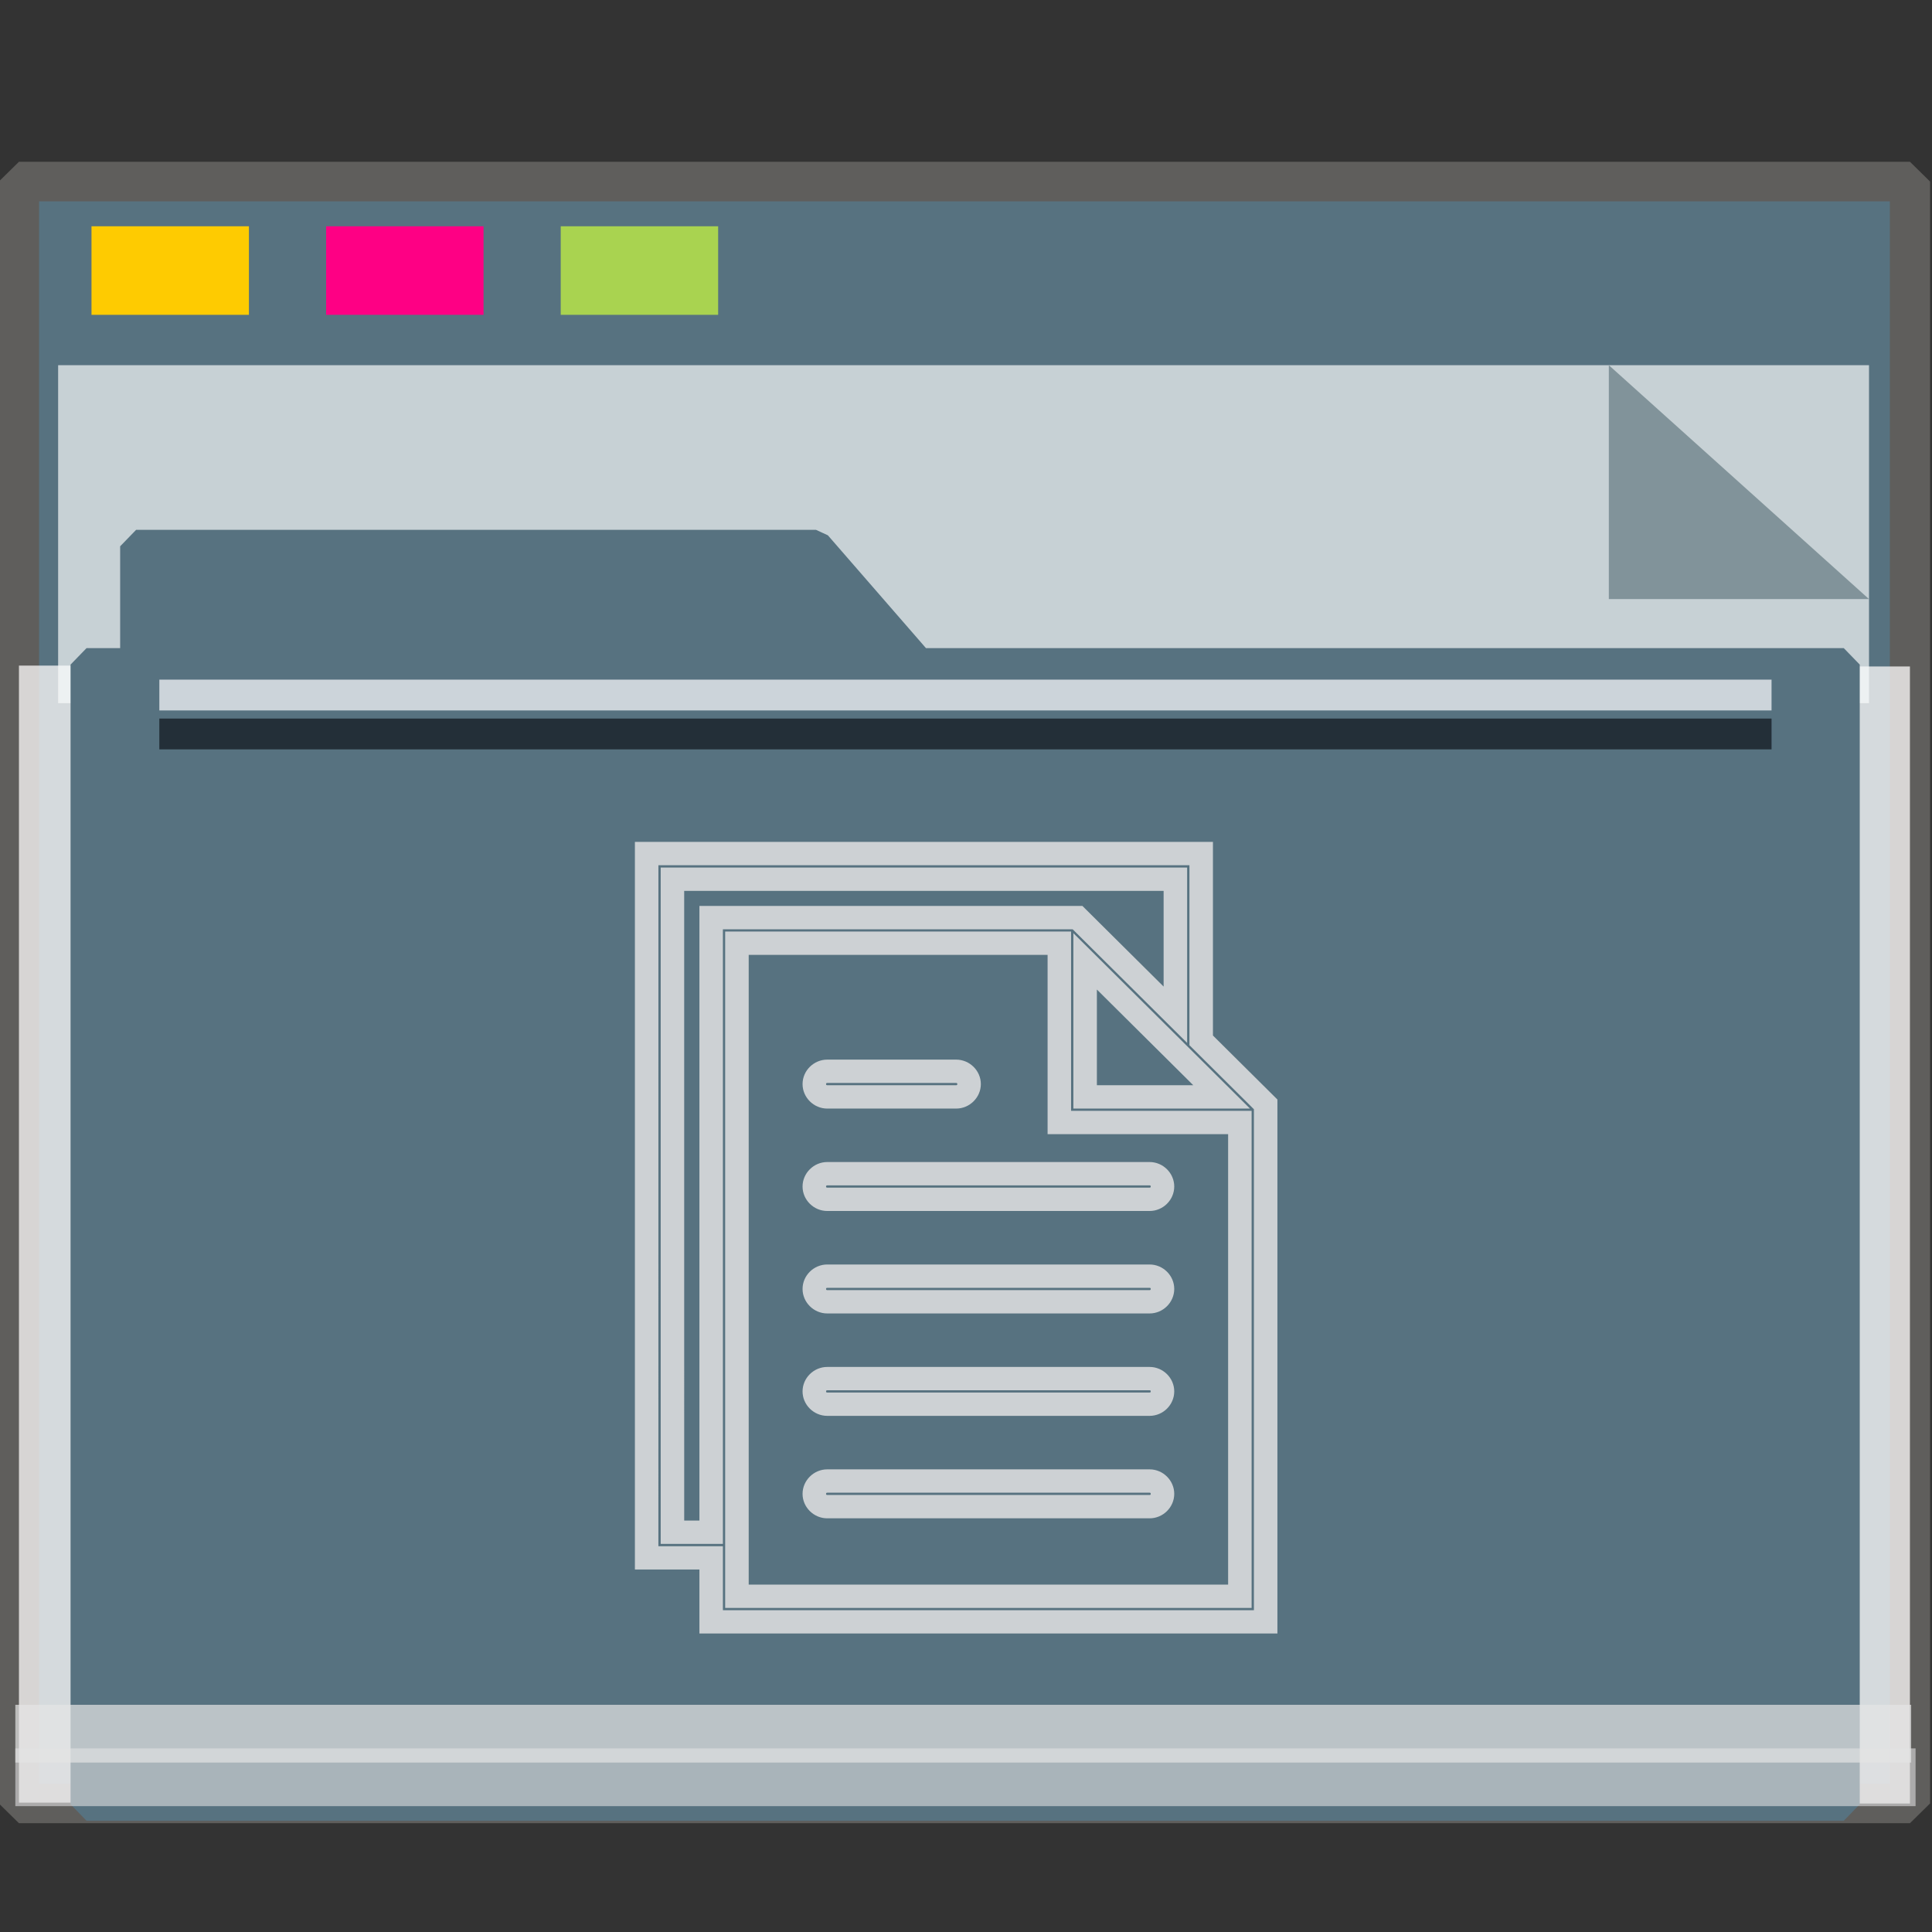 <?xml version="1.0" encoding="UTF-8" standalone="no"?>
<svg
   xmlns:dc="http://purl.org/dc/elements/1.1/"
   xmlns:cc="http://creativecommons.org/ns#"
   xmlns:rdf="http://www.w3.org/1999/02/22-rdf-syntax-ns#"
   xmlns:svg="http://www.w3.org/2000/svg"
   xmlns="http://www.w3.org/2000/svg"
   xmlns:sodipodi="http://sodipodi.sourceforge.net/DTD/sodipodi-0.dtd"
   xmlns:inkscape="http://www.inkscape.org/namespaces/inkscape"
   inkscape:version="1.0beta2 (2b71d25d45, 2019-12-03)"
   sodipodi:docname="folder-script.svg"
   id="SVGRoot"
   version="1.1"
   viewBox="0 0 64 64"
   height="64px"
   width="64px">
  <rect x="0" y="0" width="64" height="64" fill="#333333" stroke="none"/>
  <sodipodi:namedview
     inkscape:document-rotation="0"
     inkscape:snap-global="false"
     inkscape:snap-to-guides="false"
     inkscape:snap-grids="false"
     inkscape:snap-page="true"
     inkscape:snap-object-midpoints="true"
     inkscape:grid-bbox="true"
     inkscape:lockguides="true"
     inkscape:window-maximized="1"
     inkscape:window-y="21"
     inkscape:window-x="0"
     inkscape:window-height="1027"
     inkscape:window-width="1920"
     units="px"
     inkscape:pagecheckerboard="false"
     inkscape:showpageshadow="false"
     showgrid="false"
     inkscape:current-layer="g5098"
     inkscape:document-units="px"
     inkscape:cy="42.05658"
     inkscape:cx="34.441767"
     inkscape:zoom="29.175434"
     inkscape:pageshadow="2"
     inkscape:pageopacity="0.0"
     borderopacity="1.0"
     bordercolor="#666666"
     pagecolor="#E5E5E5"
     id="base" />
  <defs
     id="defs2">
    <linearGradient
       id="linearGradient4314-5">
      <stop
         id="stop4316-5"
         offset="0"
         style="stop-color:#ff4b00;stop-opacity:1" />
      <stop
         id="stop4318-8"
         offset="1"
         style="stop-color:#ff5500;stop-opacity:1" />
    </linearGradient>
  </defs>
  <g
     inkscape:label="Layer 1"
     inkscape:groupmode="layer"
     id="layer1">
    <g
       transform="matrix(0.984,0,0,0.963,-3.199,-18.562)"
       id="g938">
      <g
         transform="matrix(0.995,0,0,1,0.645,-1.038)"
         id="g1521">
        <g
           id="g852">
          <rect
             style="opacity:1;fill:#577280;fill-opacity:1;fill-rule:nonzero;stroke:#5f5e5c;stroke-width:1.361;stroke-linecap:square;stroke-linejoin:bevel;stroke-miterlimit:4;stroke-dasharray:none;stroke-opacity:1;paint-order:markers stroke fill"
             id="rect817"
             width="63.981"
             height="55.79"
             x="3.26"
             y="26.559" />
          <rect
             y="-67.24"
             x="43.239"
             height="1.928"
             width="39.113"
             id="rect1500"
             style="opacity:1;fill:#fefbfb;fill-opacity:0.755;fill-rule:nonzero;stroke:none;stroke-width:0.069;stroke-linecap:square;stroke-linejoin:bevel;stroke-miterlimit:4;stroke-dasharray:none;stroke-opacity:0.796;paint-order:markers stroke fill"
             transform="rotate(90)" />
          <rect
             transform="rotate(90)"
             style="opacity:1;fill:#fefbfb;fill-opacity:0.755;fill-rule:nonzero;stroke:none;stroke-width:0.081;stroke-linecap:square;stroke-linejoin:bevel;stroke-miterlimit:4;stroke-dasharray:none;stroke-opacity:0.796;paint-order:markers stroke fill"
             id="rect1498"
             width="39.113"
             height="2.615"
             x="43.209"
             y="-5.875" />
          <g
             id="g851"
             transform="matrix(0.267,0,0,0.377,-8.229,12.423)"
             style="opacity:0.693">
            <path
               id="rect831"
               d="M 47.996,54.25 H 277.469 V 85.091 H 47.996 Z"
               style="opacity:1;fill:#f8fafa;fill-opacity:1;fill-rule:nonzero;stroke:none;stroke-width:0.67;stroke-linecap:square;stroke-linejoin:bevel;stroke-miterlimit:4;stroke-dasharray:none;stroke-opacity:0.796;paint-order:markers stroke fill"
               inkscape:connector-curvature="0" />
            <path
               sodipodi:nodetypes="cccc"
               inkscape:connector-curvature="0"
               id="path1496"
               d="M 277.469,75.592 244.5,54.25 v 21.342 z"
               style="opacity:1;fill:#93a2a5;fill-opacity:1;fill-rule:nonzero;stroke:none;stroke-width:0.211;stroke-linecap:square;stroke-linejoin:bevel;stroke-miterlimit:4;stroke-dasharray:none;stroke-opacity:0.796;paint-order:markers stroke fill" />
          </g>
          <g
             transform="matrix(0.929,0,0,0.974,2.527,4.016)"
             style="fill:#577280;fill-opacity:1;stroke:#577280;stroke-width:1.162;stroke-miterlimit:4;stroke-dasharray:none;stroke-opacity:1"
             id="g1484">
            <path
               inkscape:connector-curvature="0"
               d="m 5.056,36.026 h 24.762 l 3.746,4.178 H 5.056 Z M 3.25,40.204 h 64 v 40.251 h -64 z"
               style="opacity:1;fill:#577280;fill-opacity:1;fill-rule:nonzero;stroke:#577280;stroke-width:1.162;stroke-linecap:square;stroke-linejoin:bevel;stroke-miterlimit:4;stroke-dasharray:none;stroke-opacity:1;paint-order:markers stroke fill"
               id="rect821"
               sodipodi:nodetypes="cccccccccc" />
          </g>
          <rect
             y="28.097"
             x="5.715"
             height="3.046"
             width="5.326"
             id="rect825"
             style="opacity:1;fill:#ffcc00;fill-opacity:0.993;fill-rule:nonzero;stroke:none;stroke-width:0.477;stroke-linecap:square;stroke-linejoin:bevel;stroke-miterlimit:4;stroke-dasharray:none;stroke-opacity:1;paint-order:markers stroke fill" />
          <rect
             style="opacity:1;fill:#ff0084;fill-opacity:0.993;fill-rule:nonzero;stroke:none;stroke-width:0.477;stroke-linecap:square;stroke-linejoin:bevel;stroke-miterlimit:4;stroke-dasharray:none;stroke-opacity:1;paint-order:markers stroke fill"
             id="rect827"
             width="5.326"
             height="3.046"
             x="13.653"
             y="28.097" />
          <rect
             y="28.097"
             x="21.591"
             height="3.046"
             width="5.326"
             id="rect829"
             style="opacity:1;fill:#aad450;fill-opacity:0.993;fill-rule:nonzero;stroke:none;stroke-width:0.477;stroke-linecap:square;stroke-linejoin:bevel;stroke-miterlimit:4;stroke-dasharray:none;stroke-opacity:1;paint-order:markers stroke fill" />
          <rect
             y="78.957"
             x="3.138"
             height="1.987"
             width="64.144"
             id="rect855"
             style="opacity:0.704;fill:#E5E5E5;fill-opacity:0.997;fill-rule:nonzero;stroke:none;stroke-width:0.09;stroke-linecap:square;stroke-linejoin:bevel;stroke-miterlimit:4;stroke-dasharray:none;stroke-opacity:0.796;paint-order:markers stroke fill" />
          <rect
             style="opacity:0.597;fill:#E5E5E5;fill-opacity:0.969;fill-rule:nonzero;stroke:none;stroke-width:0.09;stroke-linecap:square;stroke-linejoin:bevel;stroke-miterlimit:4;stroke-dasharray:none;stroke-opacity:0.796;paint-order:markers stroke fill"
             id="rect853"
             width="64.293"
             height="1.987"
             x="3.138"
             y="80.456" />
          <rect
             y="43.692"
             x="8.01"
             height="1.06"
             width="54.548"
             id="rect1504"
             style="opacity:0.704;fill:#fcfdff;fill-opacity:1;fill-rule:nonzero;stroke:none;stroke-width:0.061;stroke-linecap:square;stroke-linejoin:bevel;stroke-miterlimit:4;stroke-dasharray:none;stroke-opacity:0.796;paint-order:markers stroke fill" />
          <rect
             style="opacity:0.597;fill:#000207;fill-opacity:1;fill-rule:nonzero;stroke:none;stroke-width:0.061;stroke-linecap:square;stroke-linejoin:bevel;stroke-miterlimit:4;stroke-dasharray:none;stroke-opacity:0.796;paint-order:markers stroke fill"
             id="rect1523"
             width="54.548"
             height="1.06"
             x="8.01"
             y="45.031" />
          <g
             style="opacity:0.907;fill:none;stroke:#fbfbfb;stroke-width:1.28;stroke-miterlimit:4;stroke-dasharray:none;stroke-opacity:1"
             id="papers"
             transform="matrix(0.711,0,0,0.724,-438.567,-386.92)">
            <g
               style="fill:none;stroke:#fbfbfb;stroke-width:1.28;stroke-miterlimit:4;stroke-dasharray:none;stroke-opacity:1"
               id="g5098">
              <path
                 inkscape:connector-curvature="0"
                 style="color:#E5E5E5;font-style:normal;font-variant:normal;font-weight:normal;font-stretch:normal;font-size:medium;line-height:normal;font-family:sans-serif;font-variant-ligatures:normal;font-variant-position:normal;font-variant-caps:normal;font-variant-numeric:normal;font-variant-alternates:normal;font-variant-east-asian:normal;font-feature-settings:normal;font-variation-settings:normal;text-indent:0;text-align:start;text-decoration:none;text-decoration-line:none;text-decoration-style:solid;text-decoration-color:#E5E5E5;letter-spacing:normal;word-spacing:normal;text-transform:none;writing-mode:lr-tb;direction:ltr;text-orientation:mixed;dominant-baseline:auto;baseline-shift:baseline;text-anchor:start;white-space:normal;shape-padding:0;shape-margin:0;inline-size:0;clip-rule:nonzero;display:inline;overflow:visible;visibility:visible;opacity:1;isolation:auto;mix-blend-mode:normal;color-interpolation:sRGB;color-interpolation-filters:linearRGB;solid-color:#E5E5E5;solid-opacity:1;vector-effect:none;fill:#E5E5E5;fill-opacity:0.912;fill-rule:nonzero;stroke:none;stroke-width:1.114;stroke-linecap:butt;stroke-linejoin:miter;stroke-miterlimit:4;stroke-dasharray:none;stroke-dashoffset:0;stroke-opacity:1;color-rendering:auto;image-rendering:auto;shape-rendering:auto;text-rendering:auto;enable-background:accumulate;stop-color:#E5E5E5;stop-opacity:1"
                 d="m 650.728,602.478 v 34.57 h 3.07 v 3.041 h 27.505 v -25.371 l -3.068,-3.041 v -9.2 z m 1.118,1.109 h 25.27 v 8.55 l 0.163,0.162 2.905,2.88 v 23.803 h -25.269 v -3.041 h -3.07 z m 0.109,0.108 v 32.136 h 0.559 2.401 v -29.201 h 16.645 l 5.447,5.398 v -8.333 z m 1.118,1.109 h 22.815 v 4.548 l -3.866,-3.833 H 653.798 v 29.203 h -0.724 z m 1.95,1.933 v 29.758 2.379 h 0.561 24.491 v -23.618 h -8.591 v -8.519 z m 16.57,0.077 v 1.338 6.995 h 8.404 l -1.927,-1.911 z m -15.45,1.032 h 14.223 v 8.519 h 8.591 v 21.4 h -22.814 v -1.27 z m 16.569,1.646 4.568,4.528 0.018,0.018 h -4.586 z m -12.832,3.33 c -0.641,0 -1.174,0.526 -1.174,1.162 0,0.636 0.533,1.164 1.174,1.164 h 6.136 c 0.641,0 1.174,-0.528 1.174,-1.164 0,-0.636 -0.533,-1.162 -1.174,-1.162 z m 0,1.109 h 6.136 c 0.037,0 0.054,0.016 0.054,0.053 0,0.037 -0.017,0.055 -0.054,0.055 h -6.136 c -0.037,0 -0.056,-0.018 -0.056,-0.055 0,-0.037 0.019,-0.053 0.056,-0.053 z m 0,3.757 c -0.641,0 -1.174,0.528 -1.174,1.164 0,0.636 0.533,1.162 1.174,1.162 h 15.341 c 0.641,0 1.172,-0.526 1.172,-1.162 0,-0.636 -0.531,-1.164 -1.172,-1.164 z m 0,1.109 h 15.341 c 0.037,0 0.054,0.018 0.054,0.055 0,0.037 -0.017,0.053 -0.054,0.053 h -15.341 c -0.037,0 -0.056,-0.016 -0.056,-0.053 0,-0.037 0.019,-0.055 0.056,-0.055 z m 0,3.759 c -0.641,0 -1.174,0.526 -1.174,1.162 0,0.636 0.533,1.164 1.174,1.164 h 15.341 c 0.641,0 1.172,-0.528 1.172,-1.164 0,-0.636 -0.531,-1.162 -1.172,-1.162 z m 0,1.109 h 15.341 c 0.037,0 0.054,0.016 0.054,0.053 0,0.037 -0.017,0.055 -0.054,0.055 h -15.341 c -0.037,0 -0.056,-0.018 -0.056,-0.055 0,-0.037 0.019,-0.053 0.056,-0.053 z m 0,3.759 c -0.641,0 -1.174,0.526 -1.174,1.162 0,0.636 0.533,1.162 1.174,1.162 h 15.341 c 0.641,0 1.172,-0.526 1.172,-1.162 0,-0.636 -0.531,-1.162 -1.172,-1.162 z m 0,1.109 h 15.341 c 0.037,0 0.054,0.016 0.054,0.053 0,0.037 -0.017,0.053 -0.054,0.053 h -15.341 c -0.037,0 -0.056,-0.016 -0.056,-0.053 0,-0.037 0.019,-0.053 0.056,-0.053 z m 0,3.757 c -0.641,0 -1.174,0.528 -1.174,1.164 0,0.636 0.533,1.162 1.174,1.162 h 15.341 c 0.641,0 1.172,-0.526 1.172,-1.162 0,-0.636 -0.531,-1.164 -1.172,-1.164 z m 0,1.109 h 15.341 c 0.037,0 0.054,0.018 0.054,0.055 0,0.037 -0.017,0.053 -0.054,0.053 h -15.341 c -0.037,0 -0.056,-0.016 -0.056,-0.053 0,-0.037 0.019,-0.055 0.056,-0.055 z"
                 id="path856" />
            </g>
          </g>
        </g>
      </g>
    </g>
  </g>
</svg>

